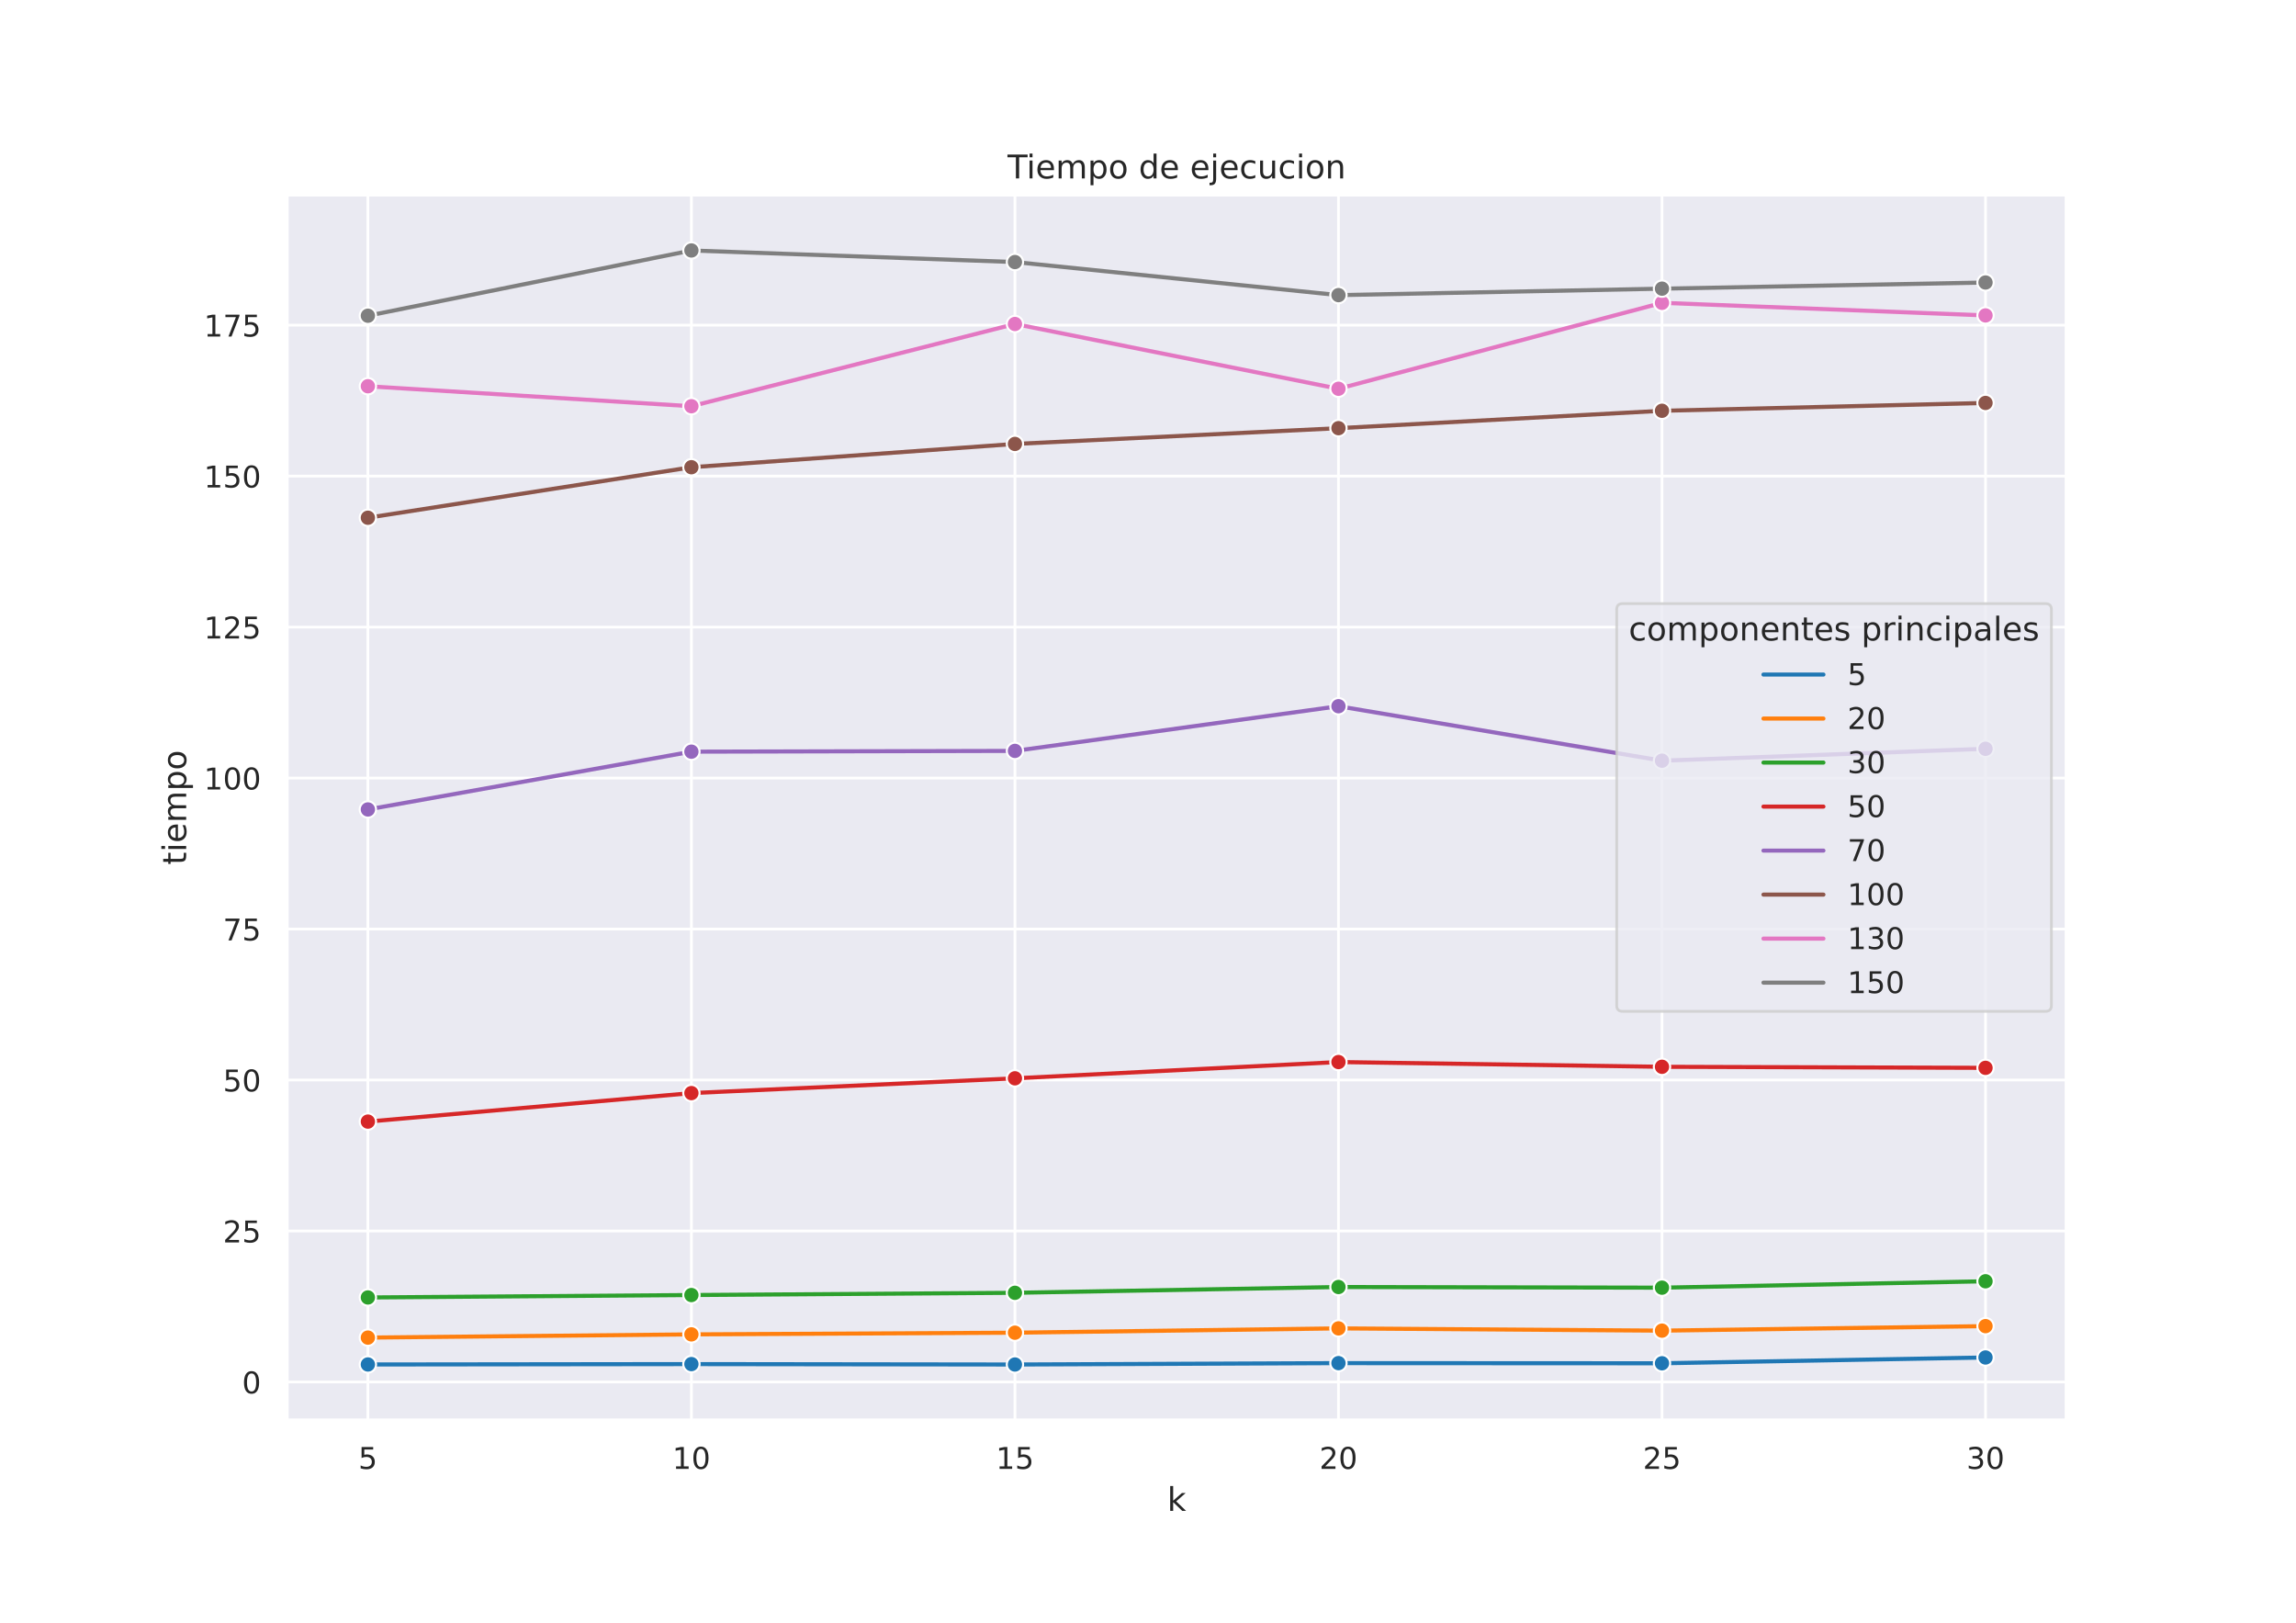 <?xml version="1.0" encoding="utf-8" standalone="no"?>
<!DOCTYPE svg PUBLIC "-//W3C//DTD SVG 1.1//EN"
  "http://www.w3.org/Graphics/SVG/1.1/DTD/svg11.dtd">
<!-- Created with matplotlib (https://matplotlib.org/) -->
<svg height="595.44pt" version="1.1" viewBox="0 0 842.4 595.44" width="842.4pt" xmlns="http://www.w3.org/2000/svg" xmlns:xlink="http://www.w3.org/1999/xlink">
 <defs>
  <style type="text/css">
*{stroke-linecap:butt;stroke-linejoin:round;}
  </style>
 </defs>
 <g id="figure_1">
  <g id="patch_1">
   <path d="M 0 595.44 
L 842.4 595.44 
L 842.4 0 
L 0 0 
z
" style="fill:#ffffff;"/>
  </g>
  <g id="axes_1">
   <g id="patch_2">
    <path d="M 105.3 521.01 
L 758.16 521.01 
L 758.16 71.453 
L 105.3 71.453 
z
" style="fill:#eaeaf2;"/>
   </g>
   <g id="matplotlib.axis_1">
    <g id="xtick_1">
     <g id="line2d_1">
      <path clip-path="url(#pa93aed00f7)" d="M 134.975 521.01 
L 134.975 71.453 
" style="fill:none;stroke:#ffffff;stroke-linecap:round;"/>
     </g>
     <g id="text_1">
      <!-- 5 -->
      <defs>
       <path d="M 10.797 72.906 
L 49.516 72.906 
L 49.516 64.594 
L 19.828 64.594 
L 19.828 46.734 
Q 21.969 47.469 24.109 47.828 
Q 26.266 48.188 28.422 48.188 
Q 40.625 48.188 47.75 41.5 
Q 54.891 34.812 54.891 23.391 
Q 54.891 11.625 47.562 5.094 
Q 40.234 -1.422 26.906 -1.422 
Q 22.312 -1.422 17.547 -0.641 
Q 12.797 0.141 7.719 1.703 
L 7.719 11.625 
Q 12.109 9.234 16.797 8.062 
Q 21.484 6.891 26.703 6.891 
Q 35.156 6.891 40.078 11.328 
Q 45.016 15.766 45.016 23.391 
Q 45.016 31 40.078 35.438 
Q 35.156 39.891 26.703 39.891 
Q 22.75 39.891 18.812 39.016 
Q 14.891 38.141 10.797 36.281 
z
" id="DejaVuSans-53"/>
      </defs>
      <g style="fill:#262626;" transform="translate(131.476 538.868)scale(0.11 -0.11)">
       <use xlink:href="#DejaVuSans-53"/>
      </g>
     </g>
    </g>
    <g id="xtick_2">
     <g id="line2d_2">
      <path clip-path="url(#pa93aed00f7)" d="M 253.677 521.01 
L 253.677 71.453 
" style="fill:none;stroke:#ffffff;stroke-linecap:round;"/>
     </g>
     <g id="text_2">
      <!-- 10 -->
      <defs>
       <path d="M 12.406 8.297 
L 28.516 8.297 
L 28.516 63.922 
L 10.984 60.406 
L 10.984 69.391 
L 28.422 72.906 
L 38.281 72.906 
L 38.281 8.297 
L 54.391 8.297 
L 54.391 0 
L 12.406 0 
z
" id="DejaVuSans-49"/>
       <path d="M 31.781 66.406 
Q 24.172 66.406 20.328 58.906 
Q 16.5 51.422 16.5 36.375 
Q 16.5 21.391 20.328 13.891 
Q 24.172 6.391 31.781 6.391 
Q 39.453 6.391 43.281 13.891 
Q 47.125 21.391 47.125 36.375 
Q 47.125 51.422 43.281 58.906 
Q 39.453 66.406 31.781 66.406 
z
M 31.781 74.219 
Q 44.047 74.219 50.516 64.516 
Q 56.984 54.828 56.984 36.375 
Q 56.984 17.969 50.516 8.266 
Q 44.047 -1.422 31.781 -1.422 
Q 19.531 -1.422 13.062 8.266 
Q 6.594 17.969 6.594 36.375 
Q 6.594 54.828 13.062 64.516 
Q 19.531 74.219 31.781 74.219 
z
" id="DejaVuSans-48"/>
      </defs>
      <g style="fill:#262626;" transform="translate(246.679 538.868)scale(0.11 -0.11)">
       <use xlink:href="#DejaVuSans-49"/>
       <use x="63.623" xlink:href="#DejaVuSans-48"/>
      </g>
     </g>
    </g>
    <g id="xtick_3">
     <g id="line2d_3">
      <path clip-path="url(#pa93aed00f7)" d="M 372.379 521.01 
L 372.379 71.453 
" style="fill:none;stroke:#ffffff;stroke-linecap:round;"/>
     </g>
     <g id="text_3">
      <!-- 15 -->
      <g style="fill:#262626;" transform="translate(365.38 538.868)scale(0.11 -0.11)">
       <use xlink:href="#DejaVuSans-49"/>
       <use x="63.623" xlink:href="#DejaVuSans-53"/>
      </g>
     </g>
    </g>
    <g id="xtick_4">
     <g id="line2d_4">
      <path clip-path="url(#pa93aed00f7)" d="M 491.081 521.01 
L 491.081 71.453 
" style="fill:none;stroke:#ffffff;stroke-linecap:round;"/>
     </g>
     <g id="text_4">
      <!-- 20 -->
      <defs>
       <path d="M 19.188 8.297 
L 53.609 8.297 
L 53.609 0 
L 7.328 0 
L 7.328 8.297 
Q 12.938 14.109 22.625 23.891 
Q 32.328 33.688 34.812 36.531 
Q 39.547 41.844 41.422 45.531 
Q 43.312 49.219 43.312 52.781 
Q 43.312 58.594 39.234 62.25 
Q 35.156 65.922 28.609 65.922 
Q 23.969 65.922 18.812 64.312 
Q 13.672 62.703 7.812 59.422 
L 7.812 69.391 
Q 13.766 71.781 18.938 73 
Q 24.125 74.219 28.422 74.219 
Q 39.75 74.219 46.484 68.547 
Q 53.219 62.891 53.219 53.422 
Q 53.219 48.922 51.531 44.891 
Q 49.859 40.875 45.406 35.406 
Q 44.188 33.984 37.641 27.219 
Q 31.109 20.453 19.188 8.297 
z
" id="DejaVuSans-50"/>
      </defs>
      <g style="fill:#262626;" transform="translate(484.082 538.868)scale(0.11 -0.11)">
       <use xlink:href="#DejaVuSans-50"/>
       <use x="63.623" xlink:href="#DejaVuSans-48"/>
      </g>
     </g>
    </g>
    <g id="xtick_5">
     <g id="line2d_5">
      <path clip-path="url(#pa93aed00f7)" d="M 609.783 521.01 
L 609.783 71.453 
" style="fill:none;stroke:#ffffff;stroke-linecap:round;"/>
     </g>
     <g id="text_5">
      <!-- 25 -->
      <g style="fill:#262626;" transform="translate(602.784 538.868)scale(0.11 -0.11)">
       <use xlink:href="#DejaVuSans-50"/>
       <use x="63.623" xlink:href="#DejaVuSans-53"/>
      </g>
     </g>
    </g>
    <g id="xtick_6">
     <g id="line2d_6">
      <path clip-path="url(#pa93aed00f7)" d="M 728.485 521.01 
L 728.485 71.453 
" style="fill:none;stroke:#ffffff;stroke-linecap:round;"/>
     </g>
     <g id="text_6">
      <!-- 30 -->
      <defs>
       <path d="M 40.578 39.312 
Q 47.656 37.797 51.625 33 
Q 55.609 28.219 55.609 21.188 
Q 55.609 10.406 48.188 4.484 
Q 40.766 -1.422 27.094 -1.422 
Q 22.516 -1.422 17.656 -0.516 
Q 12.797 0.391 7.625 2.203 
L 7.625 11.719 
Q 11.719 9.328 16.594 8.109 
Q 21.484 6.891 26.812 6.891 
Q 36.078 6.891 40.938 10.547 
Q 45.797 14.203 45.797 21.188 
Q 45.797 27.641 41.281 31.266 
Q 36.766 34.906 28.719 34.906 
L 20.219 34.906 
L 20.219 43.016 
L 29.109 43.016 
Q 36.375 43.016 40.234 45.922 
Q 44.094 48.828 44.094 54.297 
Q 44.094 59.906 40.109 62.906 
Q 36.141 65.922 28.719 65.922 
Q 24.656 65.922 20.016 65.031 
Q 15.375 64.156 9.812 62.312 
L 9.812 71.094 
Q 15.438 72.656 20.344 73.438 
Q 25.25 74.219 29.594 74.219 
Q 40.828 74.219 47.359 69.109 
Q 53.906 64.016 53.906 55.328 
Q 53.906 49.266 50.438 45.094 
Q 46.969 40.922 40.578 39.312 
z
" id="DejaVuSans-51"/>
      </defs>
      <g style="fill:#262626;" transform="translate(721.486 538.868)scale(0.11 -0.11)">
       <use xlink:href="#DejaVuSans-51"/>
       <use x="63.623" xlink:href="#DejaVuSans-48"/>
      </g>
     </g>
    </g>
    <g id="text_7">
     <!-- k -->
     <defs>
      <path d="M 9.078 75.984 
L 18.109 75.984 
L 18.109 31.109 
L 44.922 54.688 
L 56.391 54.688 
L 27.391 29.109 
L 57.625 0 
L 45.906 0 
L 18.109 26.703 
L 18.109 0 
L 9.078 0 
z
" id="DejaVuSans-107"/>
     </defs>
     <g style="fill:#262626;" transform="translate(428.256 554.274)scale(0.12 -0.12)">
      <use xlink:href="#DejaVuSans-107"/>
     </g>
    </g>
   </g>
   <g id="matplotlib.axis_2">
    <g id="ytick_1">
     <g id="line2d_7">
      <path clip-path="url(#pa93aed00f7)" d="M 105.3 506.993 
L 758.16 506.993 
" style="fill:none;stroke:#ffffff;stroke-linecap:round;"/>
     </g>
     <g id="text_8">
      <!-- 0 -->
      <g style="fill:#262626;" transform="translate(88.801 511.172)scale(0.11 -0.11)">
       <use xlink:href="#DejaVuSans-48"/>
      </g>
     </g>
    </g>
    <g id="ytick_2">
     <g id="line2d_8">
      <path clip-path="url(#pa93aed00f7)" d="M 105.3 451.605 
L 758.16 451.605 
" style="fill:none;stroke:#ffffff;stroke-linecap:round;"/>
     </g>
     <g id="text_9">
      <!-- 25 -->
      <g style="fill:#262626;" transform="translate(81.802 455.784)scale(0.11 -0.11)">
       <use xlink:href="#DejaVuSans-50"/>
       <use x="63.623" xlink:href="#DejaVuSans-53"/>
      </g>
     </g>
    </g>
    <g id="ytick_3">
     <g id="line2d_9">
      <path clip-path="url(#pa93aed00f7)" d="M 105.3 396.217 
L 758.16 396.217 
" style="fill:none;stroke:#ffffff;stroke-linecap:round;"/>
     </g>
     <g id="text_10">
      <!-- 50 -->
      <g style="fill:#262626;" transform="translate(81.802 400.396)scale(0.11 -0.11)">
       <use xlink:href="#DejaVuSans-53"/>
       <use x="63.623" xlink:href="#DejaVuSans-48"/>
      </g>
     </g>
    </g>
    <g id="ytick_4">
     <g id="line2d_10">
      <path clip-path="url(#pa93aed00f7)" d="M 105.3 340.829 
L 758.16 340.829 
" style="fill:none;stroke:#ffffff;stroke-linecap:round;"/>
     </g>
     <g id="text_11">
      <!-- 75 -->
      <defs>
       <path d="M 8.203 72.906 
L 55.078 72.906 
L 55.078 68.703 
L 28.609 0 
L 18.312 0 
L 43.219 64.594 
L 8.203 64.594 
z
" id="DejaVuSans-55"/>
      </defs>
      <g style="fill:#262626;" transform="translate(81.802 345.009)scale(0.11 -0.11)">
       <use xlink:href="#DejaVuSans-55"/>
       <use x="63.623" xlink:href="#DejaVuSans-53"/>
      </g>
     </g>
    </g>
    <g id="ytick_5">
     <g id="line2d_11">
      <path clip-path="url(#pa93aed00f7)" d="M 105.3 285.442 
L 758.16 285.442 
" style="fill:none;stroke:#ffffff;stroke-linecap:round;"/>
     </g>
     <g id="text_12">
      <!-- 100 -->
      <g style="fill:#262626;" transform="translate(74.804 289.621)scale(0.11 -0.11)">
       <use xlink:href="#DejaVuSans-49"/>
       <use x="63.623" xlink:href="#DejaVuSans-48"/>
       <use x="127.246" xlink:href="#DejaVuSans-48"/>
      </g>
     </g>
    </g>
    <g id="ytick_6">
     <g id="line2d_12">
      <path clip-path="url(#pa93aed00f7)" d="M 105.3 230.054 
L 758.16 230.054 
" style="fill:none;stroke:#ffffff;stroke-linecap:round;"/>
     </g>
     <g id="text_13">
      <!-- 125 -->
      <g style="fill:#262626;" transform="translate(74.804 234.233)scale(0.11 -0.11)">
       <use xlink:href="#DejaVuSans-49"/>
       <use x="63.623" xlink:href="#DejaVuSans-50"/>
       <use x="127.246" xlink:href="#DejaVuSans-53"/>
      </g>
     </g>
    </g>
    <g id="ytick_7">
     <g id="line2d_13">
      <path clip-path="url(#pa93aed00f7)" d="M 105.3 174.666 
L 758.16 174.666 
" style="fill:none;stroke:#ffffff;stroke-linecap:round;"/>
     </g>
     <g id="text_14">
      <!-- 150 -->
      <g style="fill:#262626;" transform="translate(74.804 178.845)scale(0.11 -0.11)">
       <use xlink:href="#DejaVuSans-49"/>
       <use x="63.623" xlink:href="#DejaVuSans-53"/>
       <use x="127.246" xlink:href="#DejaVuSans-48"/>
      </g>
     </g>
    </g>
    <g id="ytick_8">
     <g id="line2d_14">
      <path clip-path="url(#pa93aed00f7)" d="M 105.3 119.278 
L 758.16 119.278 
" style="fill:none;stroke:#ffffff;stroke-linecap:round;"/>
     </g>
     <g id="text_15">
      <!-- 175 -->
      <g style="fill:#262626;" transform="translate(74.804 123.457)scale(0.11 -0.11)">
       <use xlink:href="#DejaVuSans-49"/>
       <use x="63.623" xlink:href="#DejaVuSans-55"/>
       <use x="127.246" xlink:href="#DejaVuSans-53"/>
      </g>
     </g>
    </g>
    <g id="text_16">
     <!-- tiempo -->
     <defs>
      <path d="M 18.312 70.219 
L 18.312 54.688 
L 36.812 54.688 
L 36.812 47.703 
L 18.312 47.703 
L 18.312 18.016 
Q 18.312 11.328 20.141 9.422 
Q 21.969 7.516 27.594 7.516 
L 36.812 7.516 
L 36.812 0 
L 27.594 0 
Q 17.188 0 13.234 3.875 
Q 9.281 7.766 9.281 18.016 
L 9.281 47.703 
L 2.688 47.703 
L 2.688 54.688 
L 9.281 54.688 
L 9.281 70.219 
z
" id="DejaVuSans-116"/>
      <path d="M 9.422 54.688 
L 18.406 54.688 
L 18.406 0 
L 9.422 0 
z
M 9.422 75.984 
L 18.406 75.984 
L 18.406 64.594 
L 9.422 64.594 
z
" id="DejaVuSans-105"/>
      <path d="M 56.203 29.594 
L 56.203 25.203 
L 14.891 25.203 
Q 15.484 15.922 20.484 11.062 
Q 25.484 6.203 34.422 6.203 
Q 39.594 6.203 44.453 7.469 
Q 49.312 8.734 54.109 11.281 
L 54.109 2.781 
Q 49.266 0.734 44.188 -0.344 
Q 39.109 -1.422 33.891 -1.422 
Q 20.797 -1.422 13.156 6.188 
Q 5.516 13.812 5.516 26.812 
Q 5.516 40.234 12.766 48.109 
Q 20.016 56 32.328 56 
Q 43.359 56 49.781 48.891 
Q 56.203 41.797 56.203 29.594 
z
M 47.219 32.234 
Q 47.125 39.594 43.094 43.984 
Q 39.062 48.391 32.422 48.391 
Q 24.906 48.391 20.391 44.141 
Q 15.875 39.891 15.188 32.172 
z
" id="DejaVuSans-101"/>
      <path d="M 52 44.188 
Q 55.375 50.25 60.062 53.125 
Q 64.75 56 71.094 56 
Q 79.641 56 84.281 50.016 
Q 88.922 44.047 88.922 33.016 
L 88.922 0 
L 79.891 0 
L 79.891 32.719 
Q 79.891 40.578 77.094 44.375 
Q 74.312 48.188 68.609 48.188 
Q 61.625 48.188 57.562 43.547 
Q 53.516 38.922 53.516 30.906 
L 53.516 0 
L 44.484 0 
L 44.484 32.719 
Q 44.484 40.625 41.703 44.406 
Q 38.922 48.188 33.109 48.188 
Q 26.219 48.188 22.156 43.531 
Q 18.109 38.875 18.109 30.906 
L 18.109 0 
L 9.078 0 
L 9.078 54.688 
L 18.109 54.688 
L 18.109 46.188 
Q 21.188 51.219 25.484 53.609 
Q 29.781 56 35.688 56 
Q 41.656 56 45.828 52.969 
Q 50 49.953 52 44.188 
z
" id="DejaVuSans-109"/>
      <path d="M 18.109 8.203 
L 18.109 -20.797 
L 9.078 -20.797 
L 9.078 54.688 
L 18.109 54.688 
L 18.109 46.391 
Q 20.953 51.266 25.266 53.625 
Q 29.594 56 35.594 56 
Q 45.562 56 51.781 48.094 
Q 58.016 40.188 58.016 27.297 
Q 58.016 14.406 51.781 6.484 
Q 45.562 -1.422 35.594 -1.422 
Q 29.594 -1.422 25.266 0.953 
Q 20.953 3.328 18.109 8.203 
z
M 48.688 27.297 
Q 48.688 37.203 44.609 42.844 
Q 40.531 48.484 33.406 48.484 
Q 26.266 48.484 22.188 42.844 
Q 18.109 37.203 18.109 27.297 
Q 18.109 17.391 22.188 11.75 
Q 26.266 6.109 33.406 6.109 
Q 40.531 6.109 44.609 11.75 
Q 48.688 17.391 48.688 27.297 
z
" id="DejaVuSans-112"/>
      <path d="M 30.609 48.391 
Q 23.391 48.391 19.188 42.75 
Q 14.984 37.109 14.984 27.297 
Q 14.984 17.484 19.156 11.844 
Q 23.344 6.203 30.609 6.203 
Q 37.797 6.203 41.984 11.859 
Q 46.188 17.531 46.188 27.297 
Q 46.188 37.016 41.984 42.703 
Q 37.797 48.391 30.609 48.391 
z
M 30.609 56 
Q 42.328 56 49.016 48.375 
Q 55.719 40.766 55.719 27.297 
Q 55.719 13.875 49.016 6.219 
Q 42.328 -1.422 30.609 -1.422 
Q 18.844 -1.422 12.172 6.219 
Q 5.516 13.875 5.516 27.297 
Q 5.516 40.766 12.172 48.375 
Q 18.844 56 30.609 56 
z
" id="DejaVuSans-111"/>
     </defs>
     <g style="fill:#262626;" transform="translate(68.308 317.267)rotate(-90)scale(0.12 -0.12)">
      <use xlink:href="#DejaVuSans-116"/>
      <use x="39.209" xlink:href="#DejaVuSans-105"/>
      <use x="66.992" xlink:href="#DejaVuSans-101"/>
      <use x="128.516" xlink:href="#DejaVuSans-109"/>
      <use x="225.928" xlink:href="#DejaVuSans-112"/>
      <use x="289.404" xlink:href="#DejaVuSans-111"/>
     </g>
    </g>
   </g>
   <g id="line2d_15">
    <path clip-path="url(#pa93aed00f7)" d="M 134.975 500.566 
L 253.677 500.425 
L 372.379 500.576 
L 491.081 500.069 
L 609.783 500.126 
L 728.485 498.003 
" style="fill:none;stroke:#1f77b4;stroke-linecap:round;stroke-width:1.5;"/>
    <defs>
     <path d="M 0 3 
C 0.796 3 1.559 2.684 2.121 2.121 
C 2.684 1.559 3 0.796 3 0 
C 3 -0.796 2.684 -1.559 2.121 -2.121 
C 1.559 -2.684 0.796 -3 0 -3 
C -0.796 -3 -1.559 -2.684 -2.121 -2.121 
C -2.684 -1.559 -3 -0.796 -3 0 
C -3 0.796 -2.684 1.559 -2.121 2.121 
C -1.559 2.684 -0.796 3 0 3 
z
" id="m1b47f19210" style="stroke:#ffffff;stroke-width:0.75;"/>
    </defs>
    <g clip-path="url(#pa93aed00f7)">
     <use style="fill:#1f77b4;stroke:#ffffff;stroke-width:0.75;" x="134.975" xlink:href="#m1b47f19210" y="500.566"/>
     <use style="fill:#1f77b4;stroke:#ffffff;stroke-width:0.75;" x="253.677" xlink:href="#m1b47f19210" y="500.425"/>
     <use style="fill:#1f77b4;stroke:#ffffff;stroke-width:0.75;" x="372.379" xlink:href="#m1b47f19210" y="500.576"/>
     <use style="fill:#1f77b4;stroke:#ffffff;stroke-width:0.75;" x="491.081" xlink:href="#m1b47f19210" y="500.069"/>
     <use style="fill:#1f77b4;stroke:#ffffff;stroke-width:0.75;" x="609.783" xlink:href="#m1b47f19210" y="500.126"/>
     <use style="fill:#1f77b4;stroke:#ffffff;stroke-width:0.75;" x="728.485" xlink:href="#m1b47f19210" y="498.003"/>
    </g>
   </g>
   <g id="line2d_16">
    <path clip-path="url(#pa93aed00f7)" d="M 134.975 490.707 
L 253.677 489.526 
L 372.379 488.907 
L 491.081 487.327 
L 609.783 488.154 
L 728.485 486.499 
" style="fill:none;stroke:#ff7f0e;stroke-linecap:round;stroke-width:1.5;"/>
    <defs>
     <path d="M 0 3 
C 0.796 3 1.559 2.684 2.121 2.121 
C 2.684 1.559 3 0.796 3 0 
C 3 -0.796 2.684 -1.559 2.121 -2.121 
C 1.559 -2.684 0.796 -3 0 -3 
C -0.796 -3 -1.559 -2.684 -2.121 -2.121 
C -2.684 -1.559 -3 -0.796 -3 0 
C -3 0.796 -2.684 1.559 -2.121 2.121 
C -1.559 2.684 -0.796 3 0 3 
z
" id="m11838719c3" style="stroke:#ffffff;stroke-width:0.75;"/>
    </defs>
    <g clip-path="url(#pa93aed00f7)">
     <use style="fill:#ff7f0e;stroke:#ffffff;stroke-width:0.75;" x="134.975" xlink:href="#m11838719c3" y="490.707"/>
     <use style="fill:#ff7f0e;stroke:#ffffff;stroke-width:0.75;" x="253.677" xlink:href="#m11838719c3" y="489.526"/>
     <use style="fill:#ff7f0e;stroke:#ffffff;stroke-width:0.75;" x="372.379" xlink:href="#m11838719c3" y="488.907"/>
     <use style="fill:#ff7f0e;stroke:#ffffff;stroke-width:0.75;" x="491.081" xlink:href="#m11838719c3" y="487.327"/>
     <use style="fill:#ff7f0e;stroke:#ffffff;stroke-width:0.75;" x="609.783" xlink:href="#m11838719c3" y="488.154"/>
     <use style="fill:#ff7f0e;stroke:#ffffff;stroke-width:0.75;" x="728.485" xlink:href="#m11838719c3" y="486.499"/>
    </g>
   </g>
   <g id="line2d_17">
    <path clip-path="url(#pa93aed00f7)" d="M 134.975 475.982 
L 253.677 475.095 
L 372.379 474.274 
L 491.081 472.148 
L 609.783 472.389 
L 728.485 470.042 
" style="fill:none;stroke:#2ca02c;stroke-linecap:round;stroke-width:1.5;"/>
    <defs>
     <path d="M 0 3 
C 0.796 3 1.559 2.684 2.121 2.121 
C 2.684 1.559 3 0.796 3 0 
C 3 -0.796 2.684 -1.559 2.121 -2.121 
C 1.559 -2.684 0.796 -3 0 -3 
C -0.796 -3 -1.559 -2.684 -2.121 -2.121 
C -2.684 -1.559 -3 -0.796 -3 0 
C -3 0.796 -2.684 1.559 -2.121 2.121 
C -1.559 2.684 -0.796 3 0 3 
z
" id="m9ea9f8a390" style="stroke:#ffffff;stroke-width:0.75;"/>
    </defs>
    <g clip-path="url(#pa93aed00f7)">
     <use style="fill:#2ca02c;stroke:#ffffff;stroke-width:0.75;" x="134.975" xlink:href="#m9ea9f8a390" y="475.982"/>
     <use style="fill:#2ca02c;stroke:#ffffff;stroke-width:0.75;" x="253.677" xlink:href="#m9ea9f8a390" y="475.095"/>
     <use style="fill:#2ca02c;stroke:#ffffff;stroke-width:0.75;" x="372.379" xlink:href="#m9ea9f8a390" y="474.274"/>
     <use style="fill:#2ca02c;stroke:#ffffff;stroke-width:0.75;" x="491.081" xlink:href="#m9ea9f8a390" y="472.148"/>
     <use style="fill:#2ca02c;stroke:#ffffff;stroke-width:0.75;" x="609.783" xlink:href="#m9ea9f8a390" y="472.389"/>
     <use style="fill:#2ca02c;stroke:#ffffff;stroke-width:0.75;" x="728.485" xlink:href="#m9ea9f8a390" y="470.042"/>
    </g>
   </g>
   <g id="line2d_18">
    <path clip-path="url(#pa93aed00f7)" d="M 134.975 411.465 
L 253.677 401.009 
L 372.379 395.588 
L 491.081 389.618 
L 609.783 391.361 
L 728.485 391.744 
" style="fill:none;stroke:#d62728;stroke-linecap:round;stroke-width:1.5;"/>
    <defs>
     <path d="M 0 3 
C 0.796 3 1.559 2.684 2.121 2.121 
C 2.684 1.559 3 0.796 3 0 
C 3 -0.796 2.684 -1.559 2.121 -2.121 
C 1.559 -2.684 0.796 -3 0 -3 
C -0.796 -3 -1.559 -2.684 -2.121 -2.121 
C -2.684 -1.559 -3 -0.796 -3 0 
C -3 0.796 -2.684 1.559 -2.121 2.121 
C -1.559 2.684 -0.796 3 0 3 
z
" id="m4728d3fe71" style="stroke:#ffffff;stroke-width:0.75;"/>
    </defs>
    <g clip-path="url(#pa93aed00f7)">
     <use style="fill:#d62728;stroke:#ffffff;stroke-width:0.75;" x="134.975" xlink:href="#m4728d3fe71" y="411.465"/>
     <use style="fill:#d62728;stroke:#ffffff;stroke-width:0.75;" x="253.677" xlink:href="#m4728d3fe71" y="401.009"/>
     <use style="fill:#d62728;stroke:#ffffff;stroke-width:0.75;" x="372.379" xlink:href="#m4728d3fe71" y="395.588"/>
     <use style="fill:#d62728;stroke:#ffffff;stroke-width:0.75;" x="491.081" xlink:href="#m4728d3fe71" y="389.618"/>
     <use style="fill:#d62728;stroke:#ffffff;stroke-width:0.75;" x="609.783" xlink:href="#m4728d3fe71" y="391.361"/>
     <use style="fill:#d62728;stroke:#ffffff;stroke-width:0.75;" x="728.485" xlink:href="#m4728d3fe71" y="391.744"/>
    </g>
   </g>
   <g id="line2d_19">
    <path clip-path="url(#pa93aed00f7)" d="M 134.975 296.952 
L 253.677 275.757 
L 372.379 275.471 
L 491.081 259.081 
L 609.783 279.063 
L 728.485 274.697 
" style="fill:none;stroke:#9467bd;stroke-linecap:round;stroke-width:1.5;"/>
    <defs>
     <path d="M 0 3 
C 0.796 3 1.559 2.684 2.121 2.121 
C 2.684 1.559 3 0.796 3 0 
C 3 -0.796 2.684 -1.559 2.121 -2.121 
C 1.559 -2.684 0.796 -3 0 -3 
C -0.796 -3 -1.559 -2.684 -2.121 -2.121 
C -2.684 -1.559 -3 -0.796 -3 0 
C -3 0.796 -2.684 1.559 -2.121 2.121 
C -1.559 2.684 -0.796 3 0 3 
z
" id="ma3f351cbf0" style="stroke:#ffffff;stroke-width:0.75;"/>
    </defs>
    <g clip-path="url(#pa93aed00f7)">
     <use style="fill:#9467bd;stroke:#ffffff;stroke-width:0.75;" x="134.975" xlink:href="#ma3f351cbf0" y="296.952"/>
     <use style="fill:#9467bd;stroke:#ffffff;stroke-width:0.75;" x="253.677" xlink:href="#ma3f351cbf0" y="275.757"/>
     <use style="fill:#9467bd;stroke:#ffffff;stroke-width:0.75;" x="372.379" xlink:href="#ma3f351cbf0" y="275.471"/>
     <use style="fill:#9467bd;stroke:#ffffff;stroke-width:0.75;" x="491.081" xlink:href="#ma3f351cbf0" y="259.081"/>
     <use style="fill:#9467bd;stroke:#ffffff;stroke-width:0.75;" x="609.783" xlink:href="#ma3f351cbf0" y="279.063"/>
     <use style="fill:#9467bd;stroke:#ffffff;stroke-width:0.75;" x="728.485" xlink:href="#ma3f351cbf0" y="274.697"/>
    </g>
   </g>
   <g id="line2d_20">
    <path clip-path="url(#pa93aed00f7)" d="M 134.975 189.936 
L 253.677 171.404 
L 372.379 162.858 
L 491.081 157.079 
L 609.783 150.695 
L 728.485 147.822 
" style="fill:none;stroke:#8c564b;stroke-linecap:round;stroke-width:1.5;"/>
    <defs>
     <path d="M 0 3 
C 0.796 3 1.559 2.684 2.121 2.121 
C 2.684 1.559 3 0.796 3 0 
C 3 -0.796 2.684 -1.559 2.121 -2.121 
C 1.559 -2.684 0.796 -3 0 -3 
C -0.796 -3 -1.559 -2.684 -2.121 -2.121 
C -2.684 -1.559 -3 -0.796 -3 0 
C -3 0.796 -2.684 1.559 -2.121 2.121 
C -1.559 2.684 -0.796 3 0 3 
z
" id="mf0c8dc8a1a" style="stroke:#ffffff;stroke-width:0.75;"/>
    </defs>
    <g clip-path="url(#pa93aed00f7)">
     <use style="fill:#8c564b;stroke:#ffffff;stroke-width:0.75;" x="134.975" xlink:href="#mf0c8dc8a1a" y="189.936"/>
     <use style="fill:#8c564b;stroke:#ffffff;stroke-width:0.75;" x="253.677" xlink:href="#mf0c8dc8a1a" y="171.404"/>
     <use style="fill:#8c564b;stroke:#ffffff;stroke-width:0.75;" x="372.379" xlink:href="#mf0c8dc8a1a" y="162.858"/>
     <use style="fill:#8c564b;stroke:#ffffff;stroke-width:0.75;" x="491.081" xlink:href="#mf0c8dc8a1a" y="157.079"/>
     <use style="fill:#8c564b;stroke:#ffffff;stroke-width:0.75;" x="609.783" xlink:href="#mf0c8dc8a1a" y="150.695"/>
     <use style="fill:#8c564b;stroke:#ffffff;stroke-width:0.75;" x="728.485" xlink:href="#mf0c8dc8a1a" y="147.822"/>
    </g>
   </g>
   <g id="line2d_21">
    <path clip-path="url(#pa93aed00f7)" d="M 134.975 141.693 
L 253.677 149.028 
L 372.379 118.859 
L 491.081 142.621 
L 609.783 111.094 
L 728.485 115.715 
" style="fill:none;stroke:#e377c2;stroke-linecap:round;stroke-width:1.5;"/>
    <defs>
     <path d="M 0 3 
C 0.796 3 1.559 2.684 2.121 2.121 
C 2.684 1.559 3 0.796 3 0 
C 3 -0.796 2.684 -1.559 2.121 -2.121 
C 1.559 -2.684 0.796 -3 0 -3 
C -0.796 -3 -1.559 -2.684 -2.121 -2.121 
C -2.684 -1.559 -3 -0.796 -3 0 
C -3 0.796 -2.684 1.559 -2.121 2.121 
C -1.559 2.684 -0.796 3 0 3 
z
" id="m21b5dd39b3" style="stroke:#ffffff;stroke-width:0.75;"/>
    </defs>
    <g clip-path="url(#pa93aed00f7)">
     <use style="fill:#e377c2;stroke:#ffffff;stroke-width:0.75;" x="134.975" xlink:href="#m21b5dd39b3" y="141.693"/>
     <use style="fill:#e377c2;stroke:#ffffff;stroke-width:0.75;" x="253.677" xlink:href="#m21b5dd39b3" y="149.028"/>
     <use style="fill:#e377c2;stroke:#ffffff;stroke-width:0.75;" x="372.379" xlink:href="#m21b5dd39b3" y="118.859"/>
     <use style="fill:#e377c2;stroke:#ffffff;stroke-width:0.75;" x="491.081" xlink:href="#m21b5dd39b3" y="142.621"/>
     <use style="fill:#e377c2;stroke:#ffffff;stroke-width:0.75;" x="609.783" xlink:href="#m21b5dd39b3" y="111.094"/>
     <use style="fill:#e377c2;stroke:#ffffff;stroke-width:0.75;" x="728.485" xlink:href="#m21b5dd39b3" y="115.715"/>
    </g>
   </g>
   <g id="line2d_22">
    <path clip-path="url(#pa93aed00f7)" d="M 134.975 115.829 
L 253.677 91.887 
L 372.379 96.135 
L 491.081 108.267 
L 609.783 105.896 
L 728.485 103.637 
" style="fill:none;stroke:#7f7f7f;stroke-linecap:round;stroke-width:1.5;"/>
    <defs>
     <path d="M 0 3 
C 0.796 3 1.559 2.684 2.121 2.121 
C 2.684 1.559 3 0.796 3 0 
C 3 -0.796 2.684 -1.559 2.121 -2.121 
C 1.559 -2.684 0.796 -3 0 -3 
C -0.796 -3 -1.559 -2.684 -2.121 -2.121 
C -2.684 -1.559 -3 -0.796 -3 0 
C -3 0.796 -2.684 1.559 -2.121 2.121 
C -1.559 2.684 -0.796 3 0 3 
z
" id="mded7cf509d" style="stroke:#ffffff;stroke-width:0.75;"/>
    </defs>
    <g clip-path="url(#pa93aed00f7)">
     <use style="fill:#7f7f7f;stroke:#ffffff;stroke-width:0.75;" x="134.975" xlink:href="#mded7cf509d" y="115.829"/>
     <use style="fill:#7f7f7f;stroke:#ffffff;stroke-width:0.75;" x="253.677" xlink:href="#mded7cf509d" y="91.887"/>
     <use style="fill:#7f7f7f;stroke:#ffffff;stroke-width:0.75;" x="372.379" xlink:href="#mded7cf509d" y="96.135"/>
     <use style="fill:#7f7f7f;stroke:#ffffff;stroke-width:0.75;" x="491.081" xlink:href="#mded7cf509d" y="108.267"/>
     <use style="fill:#7f7f7f;stroke:#ffffff;stroke-width:0.75;" x="609.783" xlink:href="#mded7cf509d" y="105.896"/>
     <use style="fill:#7f7f7f;stroke:#ffffff;stroke-width:0.75;" x="728.485" xlink:href="#mded7cf509d" y="103.637"/>
    </g>
   </g>
   <g id="line2d_23"/>
   <g id="line2d_24"/>
   <g id="line2d_25"/>
   <g id="line2d_26"/>
   <g id="line2d_27"/>
   <g id="line2d_28"/>
   <g id="line2d_29"/>
   <g id="line2d_30"/>
   <g id="patch_3">
    <path d="M 105.3 521.01 
L 105.3 71.453 
" style="fill:none;stroke:#ffffff;stroke-linecap:square;stroke-linejoin:miter;stroke-width:1.25;"/>
   </g>
   <g id="patch_4">
    <path d="M 758.16 521.01 
L 758.16 71.453 
" style="fill:none;stroke:#ffffff;stroke-linecap:square;stroke-linejoin:miter;stroke-width:1.25;"/>
   </g>
   <g id="patch_5">
    <path d="M 105.3 521.01 
L 758.16 521.01 
" style="fill:none;stroke:#ffffff;stroke-linecap:square;stroke-linejoin:miter;stroke-width:1.25;"/>
   </g>
   <g id="patch_6">
    <path d="M 105.3 71.453 
L 758.16 71.453 
" style="fill:none;stroke:#ffffff;stroke-linecap:square;stroke-linejoin:miter;stroke-width:1.25;"/>
   </g>
   <g id="text_17">
    <!-- Tiempo de ejecucion -->
    <defs>
     <path d="M -0.297 72.906 
L 61.375 72.906 
L 61.375 64.594 
L 35.5 64.594 
L 35.5 0 
L 25.594 0 
L 25.594 64.594 
L -0.297 64.594 
z
" id="DejaVuSans-84"/>
     <path id="DejaVuSans-32"/>
     <path d="M 45.406 46.391 
L 45.406 75.984 
L 54.391 75.984 
L 54.391 0 
L 45.406 0 
L 45.406 8.203 
Q 42.578 3.328 38.25 0.953 
Q 33.938 -1.422 27.875 -1.422 
Q 17.969 -1.422 11.734 6.484 
Q 5.516 14.406 5.516 27.297 
Q 5.516 40.188 11.734 48.094 
Q 17.969 56 27.875 56 
Q 33.938 56 38.25 53.625 
Q 42.578 51.266 45.406 46.391 
z
M 14.797 27.297 
Q 14.797 17.391 18.875 11.75 
Q 22.953 6.109 30.078 6.109 
Q 37.203 6.109 41.297 11.75 
Q 45.406 17.391 45.406 27.297 
Q 45.406 37.203 41.297 42.844 
Q 37.203 48.484 30.078 48.484 
Q 22.953 48.484 18.875 42.844 
Q 14.797 37.203 14.797 27.297 
z
" id="DejaVuSans-100"/>
     <path d="M 9.422 54.688 
L 18.406 54.688 
L 18.406 -0.984 
Q 18.406 -11.422 14.422 -16.109 
Q 10.453 -20.797 1.609 -20.797 
L -1.812 -20.797 
L -1.812 -13.188 
L 0.594 -13.188 
Q 5.719 -13.188 7.562 -10.812 
Q 9.422 -8.453 9.422 -0.984 
z
M 9.422 75.984 
L 18.406 75.984 
L 18.406 64.594 
L 9.422 64.594 
z
" id="DejaVuSans-106"/>
     <path d="M 48.781 52.594 
L 48.781 44.188 
Q 44.969 46.297 41.141 47.344 
Q 37.312 48.391 33.406 48.391 
Q 24.656 48.391 19.812 42.844 
Q 14.984 37.312 14.984 27.297 
Q 14.984 17.281 19.812 11.734 
Q 24.656 6.203 33.406 6.203 
Q 37.312 6.203 41.141 7.25 
Q 44.969 8.297 48.781 10.406 
L 48.781 2.094 
Q 45.016 0.344 40.984 -0.531 
Q 36.969 -1.422 32.422 -1.422 
Q 20.062 -1.422 12.781 6.344 
Q 5.516 14.109 5.516 27.297 
Q 5.516 40.672 12.859 48.328 
Q 20.219 56 33.016 56 
Q 37.156 56 41.109 55.141 
Q 45.062 54.297 48.781 52.594 
z
" id="DejaVuSans-99"/>
     <path d="M 8.5 21.578 
L 8.5 54.688 
L 17.484 54.688 
L 17.484 21.922 
Q 17.484 14.156 20.5 10.266 
Q 23.531 6.391 29.594 6.391 
Q 36.859 6.391 41.078 11.031 
Q 45.312 15.672 45.312 23.688 
L 45.312 54.688 
L 54.297 54.688 
L 54.297 0 
L 45.312 0 
L 45.312 8.406 
Q 42.047 3.422 37.719 1 
Q 33.406 -1.422 27.688 -1.422 
Q 18.266 -1.422 13.375 4.438 
Q 8.5 10.297 8.5 21.578 
z
M 31.109 56 
z
" id="DejaVuSans-117"/>
     <path d="M 54.891 33.016 
L 54.891 0 
L 45.906 0 
L 45.906 32.719 
Q 45.906 40.484 42.875 44.328 
Q 39.844 48.188 33.797 48.188 
Q 26.516 48.188 22.312 43.547 
Q 18.109 38.922 18.109 30.906 
L 18.109 0 
L 9.078 0 
L 9.078 54.688 
L 18.109 54.688 
L 18.109 46.188 
Q 21.344 51.125 25.703 53.562 
Q 30.078 56 35.797 56 
Q 45.219 56 50.047 50.172 
Q 54.891 44.344 54.891 33.016 
z
" id="DejaVuSans-110"/>
    </defs>
    <g style="fill:#262626;" transform="translate(369.663 65.453)scale(0.12 -0.12)">
     <use xlink:href="#DejaVuSans-84"/>
     <use x="57.959" xlink:href="#DejaVuSans-105"/>
     <use x="85.742" xlink:href="#DejaVuSans-101"/>
     <use x="147.266" xlink:href="#DejaVuSans-109"/>
     <use x="244.678" xlink:href="#DejaVuSans-112"/>
     <use x="308.154" xlink:href="#DejaVuSans-111"/>
     <use x="369.336" xlink:href="#DejaVuSans-32"/>
     <use x="401.123" xlink:href="#DejaVuSans-100"/>
     <use x="464.6" xlink:href="#DejaVuSans-101"/>
     <use x="526.123" xlink:href="#DejaVuSans-32"/>
     <use x="557.91" xlink:href="#DejaVuSans-101"/>
     <use x="619.434" xlink:href="#DejaVuSans-106"/>
     <use x="647.217" xlink:href="#DejaVuSans-101"/>
     <use x="708.74" xlink:href="#DejaVuSans-99"/>
     <use x="763.721" xlink:href="#DejaVuSans-117"/>
     <use x="827.1" xlink:href="#DejaVuSans-99"/>
     <use x="882.08" xlink:href="#DejaVuSans-105"/>
     <use x="909.863" xlink:href="#DejaVuSans-111"/>
     <use x="971.045" xlink:href="#DejaVuSans-110"/>
    </g>
   </g>
   <g id="legend_1">
    <g id="patch_7">
     <path d="M 595.361 371.022 
L 750.46 371.022 
Q 752.66 371.022 752.66 368.822 
L 752.66 223.641 
Q 752.66 221.441 750.46 221.441 
L 595.361 221.441 
Q 593.161 221.441 593.161 223.641 
L 593.161 368.822 
Q 593.161 371.022 595.361 371.022 
z
" style="fill:#eaeaf2;opacity:0.8;stroke:#cccccc;stroke-linejoin:miter;"/>
    </g>
    <g id="text_18">
     <!-- componentes principales -->
     <defs>
      <path d="M 44.281 53.078 
L 44.281 44.578 
Q 40.484 46.531 36.375 47.5 
Q 32.281 48.484 27.875 48.484 
Q 21.188 48.484 17.844 46.438 
Q 14.5 44.391 14.5 40.281 
Q 14.5 37.156 16.891 35.375 
Q 19.281 33.594 26.516 31.984 
L 29.594 31.297 
Q 39.156 29.25 43.188 25.516 
Q 47.219 21.781 47.219 15.094 
Q 47.219 7.469 41.188 3.016 
Q 35.156 -1.422 24.609 -1.422 
Q 20.219 -1.422 15.453 -0.562 
Q 10.688 0.297 5.422 2 
L 5.422 11.281 
Q 10.406 8.688 15.234 7.391 
Q 20.062 6.109 24.812 6.109 
Q 31.156 6.109 34.562 8.281 
Q 37.984 10.453 37.984 14.406 
Q 37.984 18.062 35.516 20.016 
Q 33.062 21.969 24.703 23.781 
L 21.578 24.516 
Q 13.234 26.266 9.516 29.906 
Q 5.812 33.547 5.812 39.891 
Q 5.812 47.609 11.281 51.797 
Q 16.75 56 26.812 56 
Q 31.781 56 36.172 55.266 
Q 40.578 54.547 44.281 53.078 
z
" id="DejaVuSans-115"/>
      <path d="M 41.109 46.297 
Q 39.594 47.172 37.812 47.578 
Q 36.031 48 33.891 48 
Q 26.266 48 22.188 43.047 
Q 18.109 38.094 18.109 28.812 
L 18.109 0 
L 9.078 0 
L 9.078 54.688 
L 18.109 54.688 
L 18.109 46.188 
Q 20.953 51.172 25.484 53.578 
Q 30.031 56 36.531 56 
Q 37.453 56 38.578 55.875 
Q 39.703 55.766 41.062 55.516 
z
" id="DejaVuSans-114"/>
      <path d="M 34.281 27.484 
Q 23.391 27.484 19.188 25 
Q 14.984 22.516 14.984 16.5 
Q 14.984 11.719 18.141 8.906 
Q 21.297 6.109 26.703 6.109 
Q 34.188 6.109 38.703 11.406 
Q 43.219 16.703 43.219 25.484 
L 43.219 27.484 
z
M 52.203 31.203 
L 52.203 0 
L 43.219 0 
L 43.219 8.297 
Q 40.141 3.328 35.547 0.953 
Q 30.953 -1.422 24.312 -1.422 
Q 15.922 -1.422 10.953 3.297 
Q 6 8.016 6 15.922 
Q 6 25.141 12.172 29.828 
Q 18.359 34.516 30.609 34.516 
L 43.219 34.516 
L 43.219 35.406 
Q 43.219 41.609 39.141 45 
Q 35.062 48.391 27.688 48.391 
Q 23 48.391 18.547 47.266 
Q 14.109 46.141 10.016 43.891 
L 10.016 52.203 
Q 14.938 54.109 19.578 55.047 
Q 24.219 56 28.609 56 
Q 40.484 56 46.344 49.844 
Q 52.203 43.703 52.203 31.203 
z
" id="DejaVuSans-97"/>
      <path d="M 9.422 75.984 
L 18.406 75.984 
L 18.406 0 
L 9.422 0 
z
" id="DejaVuSans-108"/>
     </defs>
     <g style="fill:#262626;" transform="translate(597.561 234.959)scale(0.12 -0.12)">
      <use xlink:href="#DejaVuSans-99"/>
      <use x="54.98" xlink:href="#DejaVuSans-111"/>
      <use x="116.162" xlink:href="#DejaVuSans-109"/>
      <use x="213.574" xlink:href="#DejaVuSans-112"/>
      <use x="277.051" xlink:href="#DejaVuSans-111"/>
      <use x="338.232" xlink:href="#DejaVuSans-110"/>
      <use x="401.611" xlink:href="#DejaVuSans-101"/>
      <use x="463.135" xlink:href="#DejaVuSans-110"/>
      <use x="526.514" xlink:href="#DejaVuSans-116"/>
      <use x="565.723" xlink:href="#DejaVuSans-101"/>
      <use x="627.246" xlink:href="#DejaVuSans-115"/>
      <use x="679.346" xlink:href="#DejaVuSans-32"/>
      <use x="711.133" xlink:href="#DejaVuSans-112"/>
      <use x="774.609" xlink:href="#DejaVuSans-114"/>
      <use x="815.723" xlink:href="#DejaVuSans-105"/>
      <use x="843.506" xlink:href="#DejaVuSans-110"/>
      <use x="906.885" xlink:href="#DejaVuSans-99"/>
      <use x="961.865" xlink:href="#DejaVuSans-105"/>
      <use x="989.648" xlink:href="#DejaVuSans-112"/>
      <use x="1053.125" xlink:href="#DejaVuSans-97"/>
      <use x="1114.404" xlink:href="#DejaVuSans-108"/>
      <use x="1142.188" xlink:href="#DejaVuSans-101"/>
      <use x="1203.711" xlink:href="#DejaVuSans-115"/>
     </g>
    </g>
    <g id="line2d_31">
     <path d="M 647.012 247.463 
L 669.012 247.463 
" style="fill:none;stroke:#1f77b4;stroke-linecap:round;stroke-width:1.5;"/>
    </g>
    <g id="line2d_32"/>
    <g id="text_19">
     <!-- 5 -->
     <g style="fill:#262626;" transform="translate(677.812 251.313)scale(0.11 -0.11)">
      <use xlink:href="#DejaVuSans-53"/>
     </g>
    </g>
    <g id="line2d_33">
     <path d="M 647.012 263.609 
L 669.012 263.609 
" style="fill:none;stroke:#ff7f0e;stroke-linecap:round;stroke-width:1.5;"/>
    </g>
    <g id="line2d_34"/>
    <g id="text_20">
     <!-- 20 -->
     <g style="fill:#262626;" transform="translate(677.812 267.459)scale(0.11 -0.11)">
      <use xlink:href="#DejaVuSans-50"/>
      <use x="63.623" xlink:href="#DejaVuSans-48"/>
     </g>
    </g>
    <g id="line2d_35">
     <path d="M 647.012 279.755 
L 669.012 279.755 
" style="fill:none;stroke:#2ca02c;stroke-linecap:round;stroke-width:1.5;"/>
    </g>
    <g id="line2d_36"/>
    <g id="text_21">
     <!-- 30 -->
     <g style="fill:#262626;" transform="translate(677.812 283.605)scale(0.11 -0.11)">
      <use xlink:href="#DejaVuSans-51"/>
      <use x="63.623" xlink:href="#DejaVuSans-48"/>
     </g>
    </g>
    <g id="line2d_37">
     <path d="M 647.012 295.901 
L 669.012 295.901 
" style="fill:none;stroke:#d62728;stroke-linecap:round;stroke-width:1.5;"/>
    </g>
    <g id="line2d_38"/>
    <g id="text_22">
     <!-- 50 -->
     <g style="fill:#262626;" transform="translate(677.812 299.751)scale(0.11 -0.11)">
      <use xlink:href="#DejaVuSans-53"/>
      <use x="63.623" xlink:href="#DejaVuSans-48"/>
     </g>
    </g>
    <g id="line2d_39">
     <path d="M 647.012 312.047 
L 669.012 312.047 
" style="fill:none;stroke:#9467bd;stroke-linecap:round;stroke-width:1.5;"/>
    </g>
    <g id="line2d_40"/>
    <g id="text_23">
     <!-- 70 -->
     <g style="fill:#262626;" transform="translate(677.812 315.897)scale(0.11 -0.11)">
      <use xlink:href="#DejaVuSans-55"/>
      <use x="63.623" xlink:href="#DejaVuSans-48"/>
     </g>
    </g>
    <g id="line2d_41">
     <path d="M 647.012 328.192 
L 669.012 328.192 
" style="fill:none;stroke:#8c564b;stroke-linecap:round;stroke-width:1.5;"/>
    </g>
    <g id="line2d_42"/>
    <g id="text_24">
     <!-- 100 -->
     <g style="fill:#262626;" transform="translate(677.812 332.042)scale(0.11 -0.11)">
      <use xlink:href="#DejaVuSans-49"/>
      <use x="63.623" xlink:href="#DejaVuSans-48"/>
      <use x="127.246" xlink:href="#DejaVuSans-48"/>
     </g>
    </g>
    <g id="line2d_43">
     <path d="M 647.012 344.338 
L 669.012 344.338 
" style="fill:none;stroke:#e377c2;stroke-linecap:round;stroke-width:1.5;"/>
    </g>
    <g id="line2d_44"/>
    <g id="text_25">
     <!-- 130 -->
     <g style="fill:#262626;" transform="translate(677.812 348.188)scale(0.11 -0.11)">
      <use xlink:href="#DejaVuSans-49"/>
      <use x="63.623" xlink:href="#DejaVuSans-51"/>
      <use x="127.246" xlink:href="#DejaVuSans-48"/>
     </g>
    </g>
    <g id="line2d_45">
     <path d="M 647.012 360.484 
L 669.012 360.484 
" style="fill:none;stroke:#7f7f7f;stroke-linecap:round;stroke-width:1.5;"/>
    </g>
    <g id="line2d_46"/>
    <g id="text_26">
     <!-- 150 -->
     <g style="fill:#262626;" transform="translate(677.812 364.334)scale(0.11 -0.11)">
      <use xlink:href="#DejaVuSans-49"/>
      <use x="63.623" xlink:href="#DejaVuSans-53"/>
      <use x="127.246" xlink:href="#DejaVuSans-48"/>
     </g>
    </g>
   </g>
  </g>
 </g>
 <defs>
  <clipPath id="pa93aed00f7">
   <rect height="449.557" width="652.86" x="105.3" y="71.453"/>
  </clipPath>
 </defs>
</svg>
